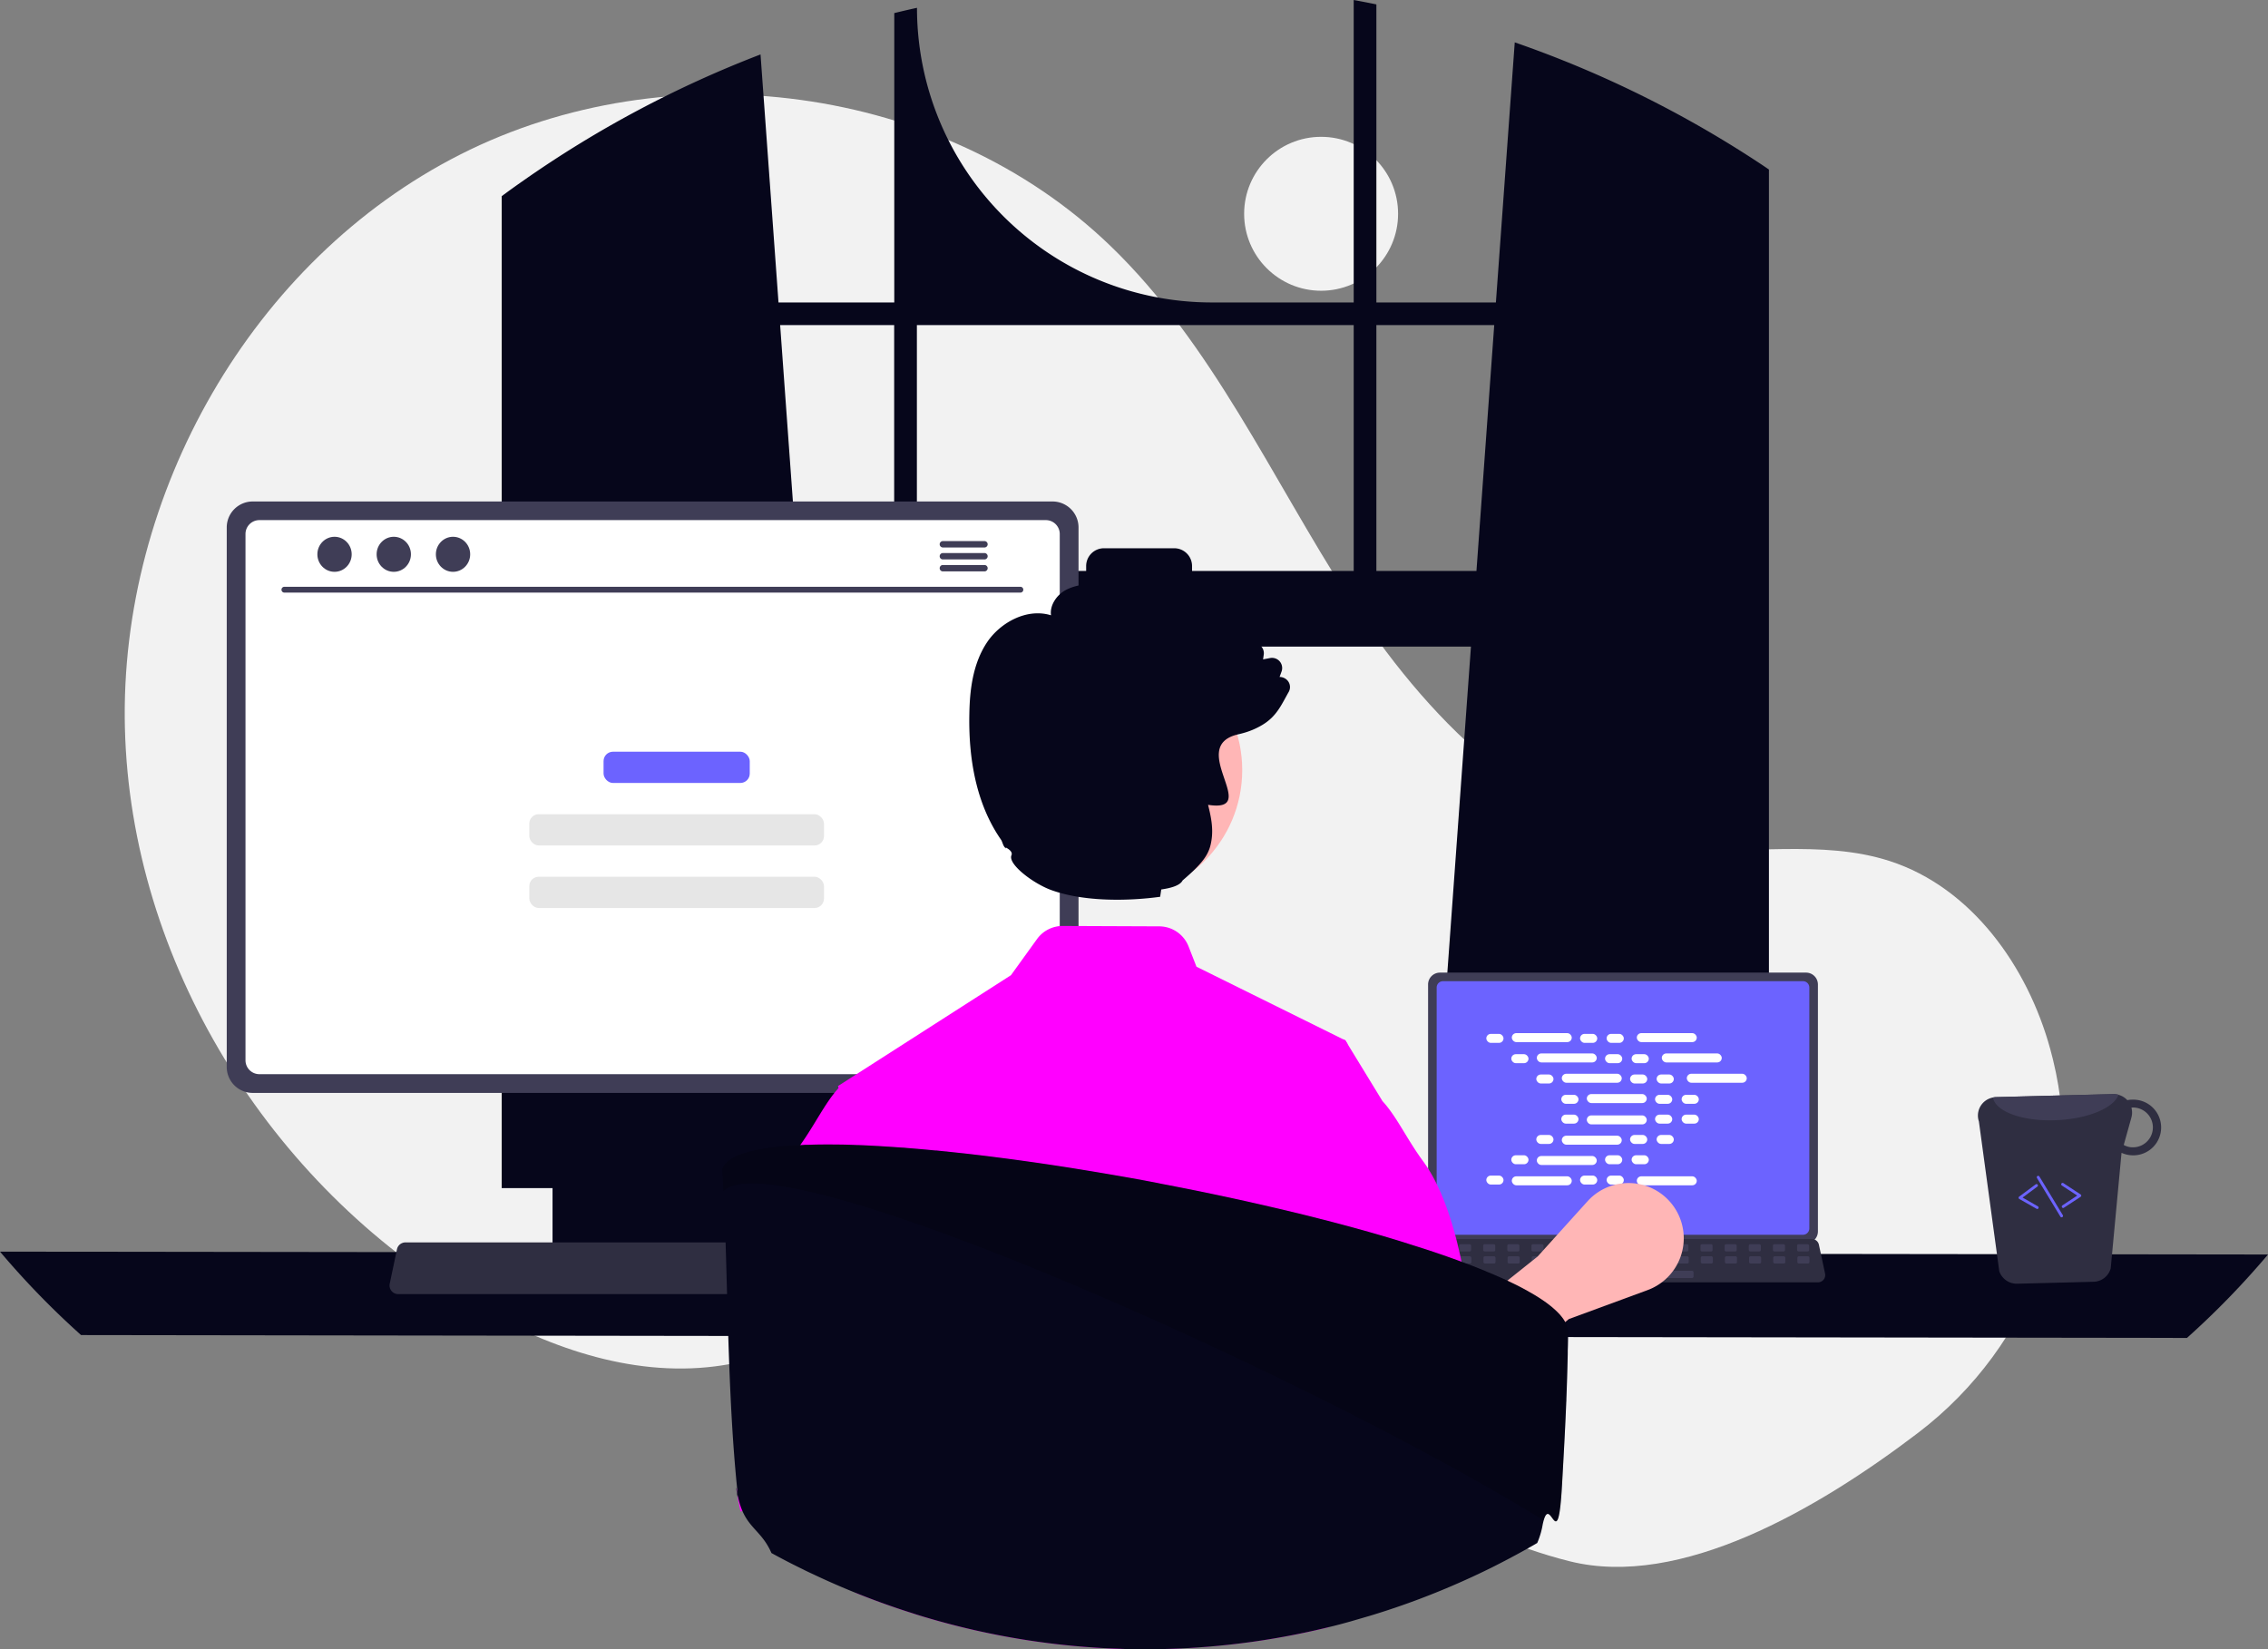 <svg xmlns="http://www.w3.org/2000/svg" viewBox="0 0 1162.11 845.21"><rect x="0" y="0" width="1162.11" height="845.21" fill="#808080" stroke="none"/><defs><style>.cls-1{fill:#f2f2f2;}.cls-2{fill:#06061b;}.cls-3{fill:#3f3d56;}.cls-4{fill:#6c63ff;}.cls-5{fill:#2f2e41;}.cls-6{fill:#fff;}.cls-7{fill:#ffb6b6;}.cls-8{fill:#e6e6e6;}.cls-9{fill:#f0f;}.cls-10{isolation:isolate;opacity:0.2;}</style></defs><g id="Layer_2" data-name="Layer 2"><g id="Layer_1-2" data-name="Layer 1"><circle class="cls-1" cx="676.93" cy="109.56" r="39.44"/><path class="cls-1" d="M982.85,734.28c58.62-44.65,86.62-119.67,69.09-191.24q-.66-2.67-1.38-5.32c-11.62-42.49-40.37-82.86-82.27-96.44-35.18-11.39-73.58-2.63-110.28-7.16-72-8.9-127.91-67.2-167.21-128.23S621.29,176.53,569.06,126.1C483,43,342.55,25.09,235.82,79.19S61.09,253.33,64,373s73.92,234,177.06,294.68c37.88,22.29,81.71,38.08,125.32,32.56,37.84-4.8,72.22-25.13,109.88-31.17,59.21-9.49,118,17.29,169.27,48.48S746.2,785.69,804.4,800.15C860.91,814.2,930.92,773.83,982.85,734.28Z"/><path class="cls-2" d="M898.63,81.71c-1.28-.86-2.58-1.67-3.87-2.5a561.79,561.79,0,0,0-118.61-57.5L766.49,155H705.25V2.26C701.4,1.46,697.51.71,693.63,0V155H620.86a151,151,0,0,1-151-151h0c-3.9.85-7.77,1.75-11.64,2.71V155H398.9L389.69,27.9a562.7,562.7,0,0,0-121,64.29l-1.93,1.35c-3.27,2.29-6.49,4.62-9.69,7V608.88H431.73l-3.09-42.75-17-234.77H753.71l-17,234.77-3.08,42.75H906.39v-522Q902.54,84.23,898.63,81.71ZM458.17,292.59H408.85l-9.11-126h58.43Zm235.46,0H610.8v-2.5a9.12,9.12,0,0,0-9.13-9.12h-36a9.12,9.12,0,0,0-9.13,9.12h0v2.5H469.81v-126H693.63Zm11.62,0v-126h60.39l-9.11,126Z"/><path class="cls-2" d="M0,641.44A427.76,427.76,0,0,0,41.53,684.2l1079.05,1.47a424.53,424.53,0,0,0,41.53-42.76Z"/><path class="cls-3" d="M731.74,504.52V631.11a6.08,6.08,0,0,0,6.08,6.08H925.41a6.09,6.09,0,0,0,6.08-6.08V504.52a6.09,6.09,0,0,0-6.08-6.07H737.82A6.09,6.09,0,0,0,731.74,504.52Z"/><path class="cls-4" d="M736.14,506.1V629.54a3.26,3.26,0,0,0,3.25,3.26H923.84a3.26,3.26,0,0,0,3.25-3.26V506.1a3.25,3.25,0,0,0-3.25-3.26H739.39A3.25,3.25,0,0,0,736.14,506.1Z"/><path class="cls-5" d="M727.82,655.79a3.64,3.64,0,0,0,2.87,1.38H931.54a3.7,3.7,0,0,0,3.69-3.7,3.84,3.84,0,0,0-.07-.76L932,637.9a3.68,3.68,0,0,0-2.3-2.68,3.52,3.52,0,0,0-1.32-.25H733.79a3.47,3.47,0,0,0-1.31.25,3.68,3.68,0,0,0-2.3,2.68l-3.12,14.81A3.68,3.68,0,0,0,727.82,655.79Z"/><rect class="cls-3" x="920.81" y="637.64" width="6.19" height="3.71" rx="0.72"/><rect class="cls-3" x="908.44" y="637.64" width="6.19" height="3.71" rx="0.72"/><rect class="cls-3" x="896.07" y="637.64" width="6.19" height="3.71" rx="0.72"/><rect class="cls-3" x="883.69" y="637.64" width="6.19" height="3.71" rx="0.72"/><rect class="cls-3" x="871.32" y="637.64" width="6.19" height="3.71" rx="0.72"/><rect class="cls-3" x="858.95" y="637.64" width="6.19" height="3.71" rx="0.72"/><rect class="cls-3" x="846.58" y="637.64" width="6.19" height="3.71" rx="0.72"/><rect class="cls-3" x="834.2" y="637.64" width="6.19" height="3.71" rx="0.72"/><rect class="cls-3" x="821.83" y="637.64" width="6.19" height="3.71" rx="0.72"/><rect class="cls-3" x="809.46" y="637.64" width="6.19" height="3.71" rx="0.72"/><rect class="cls-3" x="797.09" y="637.64" width="6.19" height="3.71" rx="0.72"/><rect class="cls-3" x="784.71" y="637.64" width="6.19" height="3.71" rx="0.72"/><rect class="cls-3" x="772.34" y="637.64" width="6.19" height="3.71" rx="0.72"/><rect class="cls-3" x="759.97" y="637.64" width="6.19" height="3.71" rx="0.72"/><rect class="cls-3" x="747.6" y="637.64" width="6.19" height="3.71" rx="0.72"/><rect class="cls-3" x="735.22" y="637.64" width="6.19" height="3.71" rx="0.72"/><rect class="cls-3" x="920.96" y="643.82" width="6.19" height="3.71" rx="0.72"/><rect class="cls-3" x="908.59" y="643.82" width="6.19" height="3.71" rx="0.72"/><rect class="cls-3" x="896.21" y="643.82" width="6.19" height="3.71" rx="0.72"/><rect class="cls-3" x="883.84" y="643.82" width="6.19" height="3.71" rx="0.72"/><rect class="cls-3" x="871.47" y="643.82" width="6.19" height="3.71" rx="0.72"/><rect class="cls-3" x="859.1" y="643.82" width="6.19" height="3.71" rx="0.72"/><rect class="cls-3" x="846.72" y="643.82" width="6.19" height="3.71" rx="0.72"/><rect class="cls-3" x="834.35" y="643.82" width="6.19" height="3.71" rx="0.72"/><rect class="cls-3" x="821.98" y="643.82" width="6.19" height="3.71" rx="0.72"/><rect class="cls-3" x="809.6" y="643.82" width="6.19" height="3.71" rx="0.72"/><rect class="cls-3" x="797.23" y="643.82" width="6.19" height="3.71" rx="0.72"/><rect class="cls-3" x="784.86" y="643.82" width="6.19" height="3.71" rx="0.72"/><rect class="cls-3" x="772.49" y="643.82" width="6.19" height="3.71" rx="0.72"/><rect class="cls-3" x="760.11" y="643.82" width="6.19" height="3.71" rx="0.72"/><rect class="cls-3" x="747.74" y="643.82" width="6.19" height="3.71" rx="0.72"/><rect class="cls-3" x="735.37" y="643.82" width="6.19" height="3.71" rx="0.72"/><rect class="cls-3" x="818.27" y="651.25" width="49.49" height="3.71" rx="0.72"/><rect class="cls-6" x="761.58" y="529.85" width="8.81" height="4.61" rx="2.31"/><rect class="cls-6" x="809.61" y="529.85" width="8.81" height="4.61" rx="2.31"/><rect class="cls-6" x="823.22" y="529.85" width="8.81" height="4.61" rx="2.31"/><rect class="cls-6" x="774.64" y="529.46" width="30.72" height="4.61" rx="2.31"/><rect class="cls-6" x="838.69" y="529.46" width="30.72" height="4.61" rx="2.31"/><rect class="cls-6" x="774.38" y="540.25" width="8.81" height="4.61" rx="2.31"/><rect class="cls-6" x="822.42" y="540.25" width="8.81" height="4.61" rx="2.31"/><rect class="cls-6" x="836.03" y="540.25" width="8.81" height="4.61" rx="2.31"/><rect class="cls-6" x="787.45" y="539.87" width="30.72" height="4.61" rx="2.31"/><rect class="cls-6" x="851.5" y="539.87" width="30.72" height="4.61" rx="2.31"/><rect class="cls-6" x="787.19" y="550.66" width="8.81" height="4.61" rx="2.31"/><rect class="cls-6" x="835.23" y="550.66" width="8.81" height="4.61" rx="2.31"/><rect class="cls-6" x="848.84" y="550.66" width="8.81" height="4.61" rx="2.31"/><rect class="cls-6" x="800.26" y="550.28" width="30.72" height="4.61" rx="2.31"/><rect class="cls-6" x="864.31" y="550.28" width="30.72" height="4.61" rx="2.31"/><rect class="cls-6" x="800" y="561.07" width="8.81" height="4.61" rx="2.31"/><rect class="cls-6" x="848.04" y="561.07" width="8.81" height="4.61" rx="2.31"/><rect class="cls-6" x="861.65" y="561.07" width="8.81" height="4.61" rx="2.31"/><rect class="cls-6" x="813.07" y="560.69" width="30.72" height="4.61" rx="2.31"/><rect class="cls-6" x="809.61" y="602.46" width="8.81" height="4.61" rx="2.31"/><rect class="cls-6" x="823.22" y="602.46" width="8.81" height="4.61" rx="2.31"/><rect class="cls-6" x="838.69" y="602.84" width="30.72" height="4.61" rx="2.31"/><rect class="cls-6" x="761.58" y="602.46" width="8.81" height="4.61" rx="2.31"/><rect class="cls-6" x="774.64" y="602.84" width="30.72" height="4.61" rx="2.31"/><rect class="cls-6" x="774.38" y="592.05" width="8.81" height="4.61" rx="2.31"/><rect class="cls-6" x="822.42" y="592.05" width="8.81" height="4.61" rx="2.31"/><rect class="cls-6" x="836.03" y="592.05" width="8.81" height="4.61" rx="2.31"/><rect class="cls-6" x="787.45" y="592.43" width="30.72" height="4.61" rx="2.31"/><rect class="cls-6" x="787.19" y="581.64" width="8.81" height="4.61" rx="2.31"/><rect class="cls-6" x="835.23" y="581.64" width="8.81" height="4.61" rx="2.31"/><rect class="cls-6" x="848.84" y="581.64" width="8.81" height="4.61" rx="2.31"/><rect class="cls-6" x="800.26" y="582.02" width="30.72" height="4.61" rx="2.31"/><rect class="cls-6" x="800" y="571.23" width="8.81" height="4.61" rx="2.31"/><rect class="cls-6" x="848.04" y="571.23" width="8.81" height="4.61" rx="2.31"/><rect class="cls-6" x="861.65" y="571.23" width="8.81" height="4.61" rx="2.31"/><rect class="cls-6" x="813.07" y="571.62" width="30.72" height="4.61" rx="2.31"/><path class="cls-7" d="M745.75,724.43,726,693.26l61.89-49.33,25.55-28.3a28.3,28.3,0,0,1,47.88,10.08h0a28.31,28.31,0,0,1-17.09,35.44L803.87,676Z"/><path class="cls-2" d="M283.12,498.45V649.93H389.24V498.45a5.07,5.07,0,0,0-3.59-4.87,4.88,4.88,0,0,0-1.52-.24H288.25a5.12,5.12,0,0,0-5.13,5.11Zm41.42,52.05a11.33,11.33,0,0,1,22.65,0v17.58a11.33,11.33,0,0,1-22.65,0Z"/><path class="cls-3" d="M282.8,645.09v14.6a2.87,2.87,0,0,0,2.85,2.87H386.72a2.87,2.87,0,0,0,2.85-2.87v-14.6Z"/><path class="cls-3" d="M116.18,270.23V546.81a13.3,13.3,0,0,0,13.29,13.29H539.33a13.31,13.31,0,0,0,13.3-13.29V270.23A13.32,13.32,0,0,0,539.33,257H129.47A13.31,13.31,0,0,0,116.18,270.23Z"/><path class="cls-6" d="M125.79,273.67V543.4a7.12,7.12,0,0,0,7.11,7.1h403a7.12,7.12,0,0,0,7.11-7.1V273.67a7.13,7.13,0,0,0-7.11-7.12h-403A7.12,7.12,0,0,0,125.79,273.67Z"/><path class="cls-5" d="M200.59,661.57a4.37,4.37,0,0,0,3.42,1.64H443.79a4.4,4.4,0,0,0,4.4-4.42,4.58,4.58,0,0,0-.09-.9l-3.72-17.68a4.43,4.43,0,0,0-2.75-3.2,4.2,4.2,0,0,0-1.56-.3H207.72a4.2,4.2,0,0,0-1.56.3,4.41,4.41,0,0,0-2.75,3.2l-3.72,17.68A4.4,4.4,0,0,0,200.59,661.57Z"/><path class="cls-3" d="M522.84,303.71H145.73a1.5,1.5,0,0,1,0-3H522.84a1.5,1.5,0,0,1,0,3Z"/><ellipse class="cls-3" cx="171.41" cy="284.07" rx="8.79" ry="8.98"/><ellipse class="cls-3" cx="201.77" cy="284.07" rx="8.79" ry="8.98"/><ellipse class="cls-3" cx="232.13" cy="284.07" rx="8.79" ry="8.98"/><path class="cls-3" d="M504.56,277.3H483a1.64,1.64,0,0,0,0,3.27h21.56a1.64,1.64,0,0,0,0-3.27Z"/><path class="cls-3" d="M504.56,283.43H483a1.64,1.64,0,0,0,0,3.27h21.56a1.64,1.64,0,0,0,0-3.27Z"/><path class="cls-3" d="M504.56,289.56H483a1.64,1.64,0,0,0,0,3.27h21.56a1.64,1.64,0,0,0,0-3.27Z"/><path class="cls-5" d="M1024.42,651.5a9.48,9.48,0,0,0,9.14,6.39l39.12-1a9.35,9.35,0,0,0,8.84-6.88l5.54-59.21a14.48,14.48,0,0,0,6.25,1.29,14.27,14.27,0,1,0-.71-28.53,11.74,11.74,0,0,0-2.57.26,9.65,9.65,0,0,0-7.19-3.1l-60.19,1.55a8.32,8.32,0,0,0-1.49.19,9.4,9.4,0,0,0-7.52,11,8.71,8.71,0,0,0,.33,1.24Zm63.77-64.72,3.94-14.11a9.56,9.56,0,0,0,0-5c.19,0,.36-.09.55-.09a10.2,10.2,0,0,1,.48,20.4A9.61,9.61,0,0,1,1088.19,586.78Z"/><path class="cls-3" d="M1021.16,562.46c1.29,7.33,15.7,12.48,33,11.59,15.94-.74,29-6.34,31.36-13a8.93,8.93,0,0,0-2.72-.36l-60.19,1.55A8.32,8.32,0,0,0,1021.16,562.46Z"/><path class="cls-4" d="M1057.37,619a.67.67,0,0,0,.23-.1l8.49-5.56a.73.73,0,0,0,.22-1,.63.63,0,0,0-.22-.21l-8.83-5.79a.74.74,0,0,0-1,.21.75.75,0,0,0,.21,1l7.89,5.16-7.55,5a.73.73,0,0,0,.58,1.33Z"/><path class="cls-4" d="M1044,619.58a.74.74,0,0,0,.54-.9.77.77,0,0,0-.35-.46l-7.83-4.49,7.57-5.62a.74.74,0,0,0,.15-1,.73.73,0,0,0-1-.15l-8.48,6.29a.74.74,0,0,0-.15,1,.69.69,0,0,0,.22.2l8.81,5A.71.71,0,0,0,1044,619.58Z"/><path class="cls-4" d="M1056.53,623.84a.72.72,0,0,0,.2-.09.74.74,0,0,0,.25-1h0l-12-19.8a.73.73,0,0,0-1-.25.75.75,0,0,0-.25,1l12,19.8A.75.75,0,0,0,1056.53,623.84Z"/><rect class="cls-4" x="309.26" y="385.24" width="74.91" height="16.02" rx="4.82"/><rect class="cls-8" x="271.21" y="417.27" width="151" height="16.02" rx="4.82"/><rect class="cls-8" x="271.21" y="449.31" width="151" height="16.02" rx="4.82"/><path class="cls-9" d="M429.37,556.59l.32,1,0,0,9.64,29.3,11.08,33.76,20.86,63.46.21,9.85v0l1.55,79.29-4.3,10.75,4.84,17.62s-2.23-26.64-14.16-11.34c-6.75,8.69-14.66,17.59-21.14,25.93q14.18,5.73,28.81,10.38c2.1.67,4.23,1.31,6.35,2l1.37.41a394.51,394.51,0,0,0,99.47,16c1.75.05,3.47.08,5.14.11.59,0,1.16,0,1.74,0,1.88,0,3.75,0,5.64,0,3.81,0,7.6-.05,11.37-.17A393.73,393.73,0,0,0,681,833.84c-.19-11.21-.69-24.3-1.42-38.28-.33-6.86-7.9-14.29-8.35-21.47-.32-5.39,6.47-10.46,6.11-15.94-2.29-33.71-5.15-20.77-7.28-44.64q-.33-3.53-.6-6.73c-1.37-15.33-2.31-24.92-2.31-24.92l9.06-57.13L690.48,535l-1.09-1.81-1.23-.6-75.1-37.17L609,485a16.21,16.21,0,0,0-15-10.26l-49.46-.2a16.16,16.16,0,0,0-13.16,6.69L518,499.78Z"/><path class="cls-9" d="M482.7,670l-11.2,24-7.65,16.38-13.16,68.89-6.59,7-5.64-24.76-59.08,13.12c-1.94-10.77-.52.36-1.72-11.45l1-1c.94-.87,1.73-1.7,1.72-2.49-.68-40.74,1.35-110.07,18.23-152.08A88.47,88.47,0,0,1,409,588.25c.33-.45.65-.91,1-1.36,7.79-10.9,12.71-21.64,19.68-29.27v0a.43.43,0,0,0,.12-.11l.07,0L477.8,532l2.05,57.75,1.47,41.52Z"/><path class="cls-9" d="M655.48,676.85l14,29.94,4.89,10.43,13.15,68.89,6.57,7,5.65-24.74,2.66-.55,47.94-9.93,14,44.38A26.56,26.56,0,0,0,759.5,769c-1-.86-1.75-1.7-1.73-2.5.8-47.92-2.13-135.41-28.6-171.43-8.41-11.42-13.45-22.81-20.79-30.76,0,0,0,0,0,0L690.47,535l-1.09-1.79-1.22-.61Z"/><circle id="a657ec4b-47ce-4d2a-9c58-81a811696ca9" class="cls-7" cx="570.7" cy="394.65" r="65.81"/><path class="cls-2" d="M659.65,348.68a5.54,5.54,0,0,0-4-1.76l1-2.74a5.23,5.23,0,0,0-3.06-6.71,5.31,5.31,0,0,0-2.79-.24l-3.61.7.34-2.41a5.21,5.21,0,0,0-7-5.64,5.59,5.59,0,0,1-4.79-.34,5.71,5.71,0,0,1-2.83-3.86l-1.26-6.05-.13-.33c-6.12-10.19-17.87-17.6-32.26-20.32-12.8-2.44-25.93-1.2-38.59,0-5,.47-10.7,1-15.42,3.9-4,2.48-7.42,7.44-6.72,12.45-12.48-3.83-25.86,3.81-32.5,13.44-7.85,11.46-9.14,25.82-9.34,37-.57,26.56,4.91,48.29,16.24,64.59.83,1.18,1,3.65,2.68,4.48l-.34-.55c1.83.92,3.69,2.39,3,4-2,4.55,11.26,14.61,20.59,17.93,17,6.07,39.67,5.56,55.6,3.37l.56-3.76c5.74-.79,9.79-2.28,10.93-4.61,2-1.72,3.72-3.25,5.21-4.67l0,0,.11-.1c7.2-6.9,8.87-10.82,9.62-16.81s-.56-11.81-1.88-17.17c27.68,4.28-10.9-29.48,14.89-36a7.37,7.37,0,0,1,.9-.22c.76-.18,1.51-.36,2.23-.57A39,39,0,0,0,647,371.4c7.21-4.39,9.58-10.21,13.31-16.77A5.06,5.06,0,0,0,659.65,348.68Z"/><path class="cls-2" d="M803.46,681.53c0,2.59,0,6.2-.16,10.68,0,.62,0,1.26,0,1.91-.19,8.22-.39,15.12-.7,22.79,0,.53,0,1-.06,1.58-.41,10.69-1.06,23.14-2.18,42.86-2.08,36.42-5.72,5-9.37,17.78-.17.64-.37,1.39-.54,2.27a41.08,41.08,0,0,1-2.78,9.35c-1.93,1.16-3.93,2.26-5.89,3.37-5.6,3.12-11.29,6.12-17,9-3.22,1.59-6.45,3.16-9.7,4.66-.52.24-1,.48-1.52.7A400.26,400.26,0,0,1,702.17,828c-3.42,1-6.84,2-10.29,3-3.61,1-7.21,2-10.86,2.84a394.39,394.39,0,0,1-82.84,11.21c-3.77.12-7.56.16-11.37.16-1.89,0-3.76,0-5.65,0-.57,0-1.15,0-1.72,0L574.3,845a393.76,393.76,0,0,1-99.48-16l-1.37-.4c-2.13-.65-4.24-1.29-6.35-2q-14.62-4.62-28.82-10.36-10.83-4.37-21.41-9.37a.51.51,0,0,1-.18-.09c-1.48-.68-3-1.39-4.45-2.11l-.6-.31q-8.26-4-16.35-8.45c-4.54-10.41-10.92-12.4-14.88-21.56a38.55,38.55,0,0,1-2.48-8.48s0-.06,0-.1c.41,5.49-1.76-9.75,0-.06,0-.18,0-.37,0-.59-.05-.53-.1-1.18-.19-2-5.07-49.46-4.74-106-6.95-152.64-.14-3-.3-5.9-.45-8.66,0-.91-.11-1.81-.17-2.7.11-.27.23-.55.36-.81a1.47,1.47,0,0,1,.1-.22l.15-.27.1-.15a1.09,1.09,0,0,1,.08-.15c.13-.2.28-.42.44-.63a2.41,2.41,0,0,1,.21-.24,1.63,1.63,0,0,1,.17-.2,1.06,1.06,0,0,1,.17-.2c.06-.05.11-.13.19-.2a.34.34,0,0,1,.12-.12,2.67,2.67,0,0,1,.38-.37,15.33,15.33,0,0,1,1.68-1.33c.21-.13.43-.26.64-.41a29.18,29.18,0,0,1,4.68-2.25c.56-.2,1.12-.4,1.73-.6.22-.06.43-.14.65-.21s.65-.21,1-.28c1.68-.5,3.5-.93,5.46-1.33l.74-.15,1.1-.19,1.53-.27c4.39-.69,9.37-1.21,14.86-1.55l1.55-.08,1.83-.09c.52,0,1.05,0,1.58-.06s1.05-.05,1.6-.06c1.49,0,3-.09,4.59-.12,4.46-.09,9.16-.06,14.09,0,2.29.06,4.62.12,7,.23h.46c2.08.08,4.17.16,6.33.28l4.55.24,4.34.28c1.14.06,2.28.15,3.43.22l2.92.21,1.33.09c.73,0,1.45.1,2.19.17l4.9.4,5,.44,5,.48.5,0,4.62.47c.36,0,.73.06,1.08.11l4.48.48,1.37.15c1.17.12,2.32.23,3.5.37,1.55.18,3.13.34,4.67.55,1.19.13,2.39.26,3.58.41,1.88.22,3.79.46,5.69.71l2.17.28c5.44.68,10.93,1.43,16.51,2.22,8.47,1.19,17.06,2.49,25.72,3.9s17.39,2.88,26.16,4.44l6.66,1.21,3,.58c1.71.31,3.43.63,5.14,1s3.43.65,5.14,1l6.13,1.2c13.43,2.65,26.78,5.49,39.8,8.46l6.41,1.48q6.39,1.47,12.65,3c1.15.26,2.29.54,3.42.83,2.84.7,5.68,1.41,8.47,2.14l.48.13c2.06.5,4.07,1,6.07,1.55q7.13,1.86,14,3.77,4.56,1.26,9,2.55c4.44,1.29,8.8,2.59,13,3.9l3.13,1c3.1,1,6.16,1.94,9.13,2.91,2.36.77,4.66,1.55,6.94,2.33s4.5,1.57,6.69,2.35c1.4.51,2.79,1,4.18,1.54l5.88,2.21,1.74.68c.37.17.72.3,1.08.45.69.28,1.4.54,2.08.82s1.37.55,2,.85,1.35.54,2,.82,1.31.55,2,.85,1.08.45,1.6.69c1.05.46,2.09.92,3.11,1.39l1.51.69,1.15.53c.16.09.33.17.49.24l1.12.55c.86.4,1.7.82,2.53,1.22,1.11.56,2.18,1.12,3.22,1.67s2.07,1.12,3,1.67l.47.27c.22.11.45.25.67.37.75.42,1.47.87,2.2,1.29,1.42.88,2.76,1.73,4,2.59.28.19.54.38.82.56.93.67,1.82,1.32,2.65,2h0c.28.21.55.43.81.64s.46.38.68.59c.77.67,1.48,1.3,2.13,1.95a7.52,7.52,0,0,1,.62.64,1.75,1.75,0,0,1,.24.23c.29.3.56.59.81.89a.64.64,0,0,1,.1.13c.36.41.68.83,1,1.24.15.21.31.42.44.62s.36.52.51.77.25.43.37.64a10.5,10.5,0,0,1,.79,1.66,7.57,7.57,0,0,1,.4,1.22A8.12,8.12,0,0,1,803.46,681.53Z"/><path class="cls-10" d="M803.46,681.53c0,2.59,0,6.2-.16,10.68,0,.62,0,1.26-.06,1.91-.15,6.27-.37,14-.68,22.79,0,.53,0,1-.06,1.58-.41,10.69-1.06,23.14-2.18,42.86-2.08,36.42-5.72,5-9.37,17.78-10.13-6.23-21.23-12.76-33.11-19.47L751.36,756c-23.75-13.25-50.28-27.14-78-40.89l-3.3-1.62c-63.43-31.36-132.67-61.86-188.77-82.21-10.83-3.93-21.16-7.47-30.88-10.59-20.47-6.54-38.17-11.12-51.79-13.1-14.17-2.07-24-1.33-27.93,2.94-.14-3-.3-5.9-.45-8.66l-.18-2.7c.09-.24.21-.48.32-.71l0-.1a1.47,1.47,0,0,1,.1-.22l.15-.27a2.38,2.38,0,0,1,.18-.3c.13-.2.28-.42.44-.63a5.46,5.46,0,0,1,.38-.44,1.06,1.06,0,0,1,.17-.2c.06-.05.11-.13.19-.2a.34.34,0,0,1,.12-.12,2.67,2.67,0,0,1,.38-.37,15.33,15.33,0,0,1,1.68-1.33c.21-.13.43-.26.64-.41a29.18,29.18,0,0,1,4.68-2.25c.56-.2,1.12-.4,1.73-.6.22-.06.43-.14.65-.21s.65-.21,1-.28c1.68-.5,3.5-.93,5.46-1.33.59-.12,1.22-.24,1.84-.34l1.53-.27c4.39-.69,9.37-1.21,14.86-1.55l1.55-.08,1.83-.09c.52,0,1.05,0,1.58-.06s1.05-.05,1.6-.06c1.49,0,3-.09,4.59-.12,4.46-.07,9.16,0,14.09.06,2.29,0,4.62.12,7,.22l.46,0c2.08,0,4.19.16,6.33.26l4.55.24,4.34.28c1.14.06,2.28.15,3.43.22l2.92.21,3.52.26,4.9.4,5,.44,5,.48.5,0,4.62.47q12.9,1.32,26.54,3.06,8.16,1.05,16.52,2.23c8.46,1.2,17.05,2.5,25.71,3.89s17.39,2.88,26.16,4.44l6.66,1.21,8.15,1.54c1.71.32,3.43.65,5.14,1l6.13,1.2c13.43,2.65,26.78,5.49,39.8,8.46l6.41,1.48q6.39,1.47,12.65,3l3.42.84,8.47,2.13h0l.48.12c2,.52,4.07,1,6.08,1.57q7.11,1.86,14,3.75c3,.85,6.06,1.7,9,2.55,4.44,1.3,8.8,2.6,13,3.9l3.13,1,9.13,2.91c2.36.77,4.66,1.55,6.94,2.33s4.5,1.57,6.69,2.35l4.18,1.52c2,.74,4,1.48,5.88,2.23l1.74.68c1.08.42,2.13.85,3.16,1.27.7.27,1.37.55,2,.85s1.35.54,2,.82,1.31.55,2,.85,1.08.45,1.6.69c1.05.46,2.1.92,3.11,1.39l1.51.69,1.15.53.49.24c1.26.59,2.47,1.18,3.65,1.77s2.18,1.12,3.22,1.67c1.22.65,2.39,1.29,3.51,1.94.22.11.45.25.67.37.75.42,1.47.87,2.2,1.29,1.42.88,2.76,1.73,4,2.59s2.39,1.7,3.47,2.54h0c.52.42,1,.83,1.49,1.23.77.67,1.48,1.3,2.13,1.95a6.25,6.25,0,0,1,.62.64,1.75,1.75,0,0,1,.24.23c.31.34.62.68.91,1s.68.83,1,1.24l.45.62c.17.25.35.52.5.77s.25.43.37.64a10.5,10.5,0,0,1,.79,1.66,7.57,7.57,0,0,1,.4,1.22A8.12,8.12,0,0,1,803.46,681.53Z"/></g></g></svg>